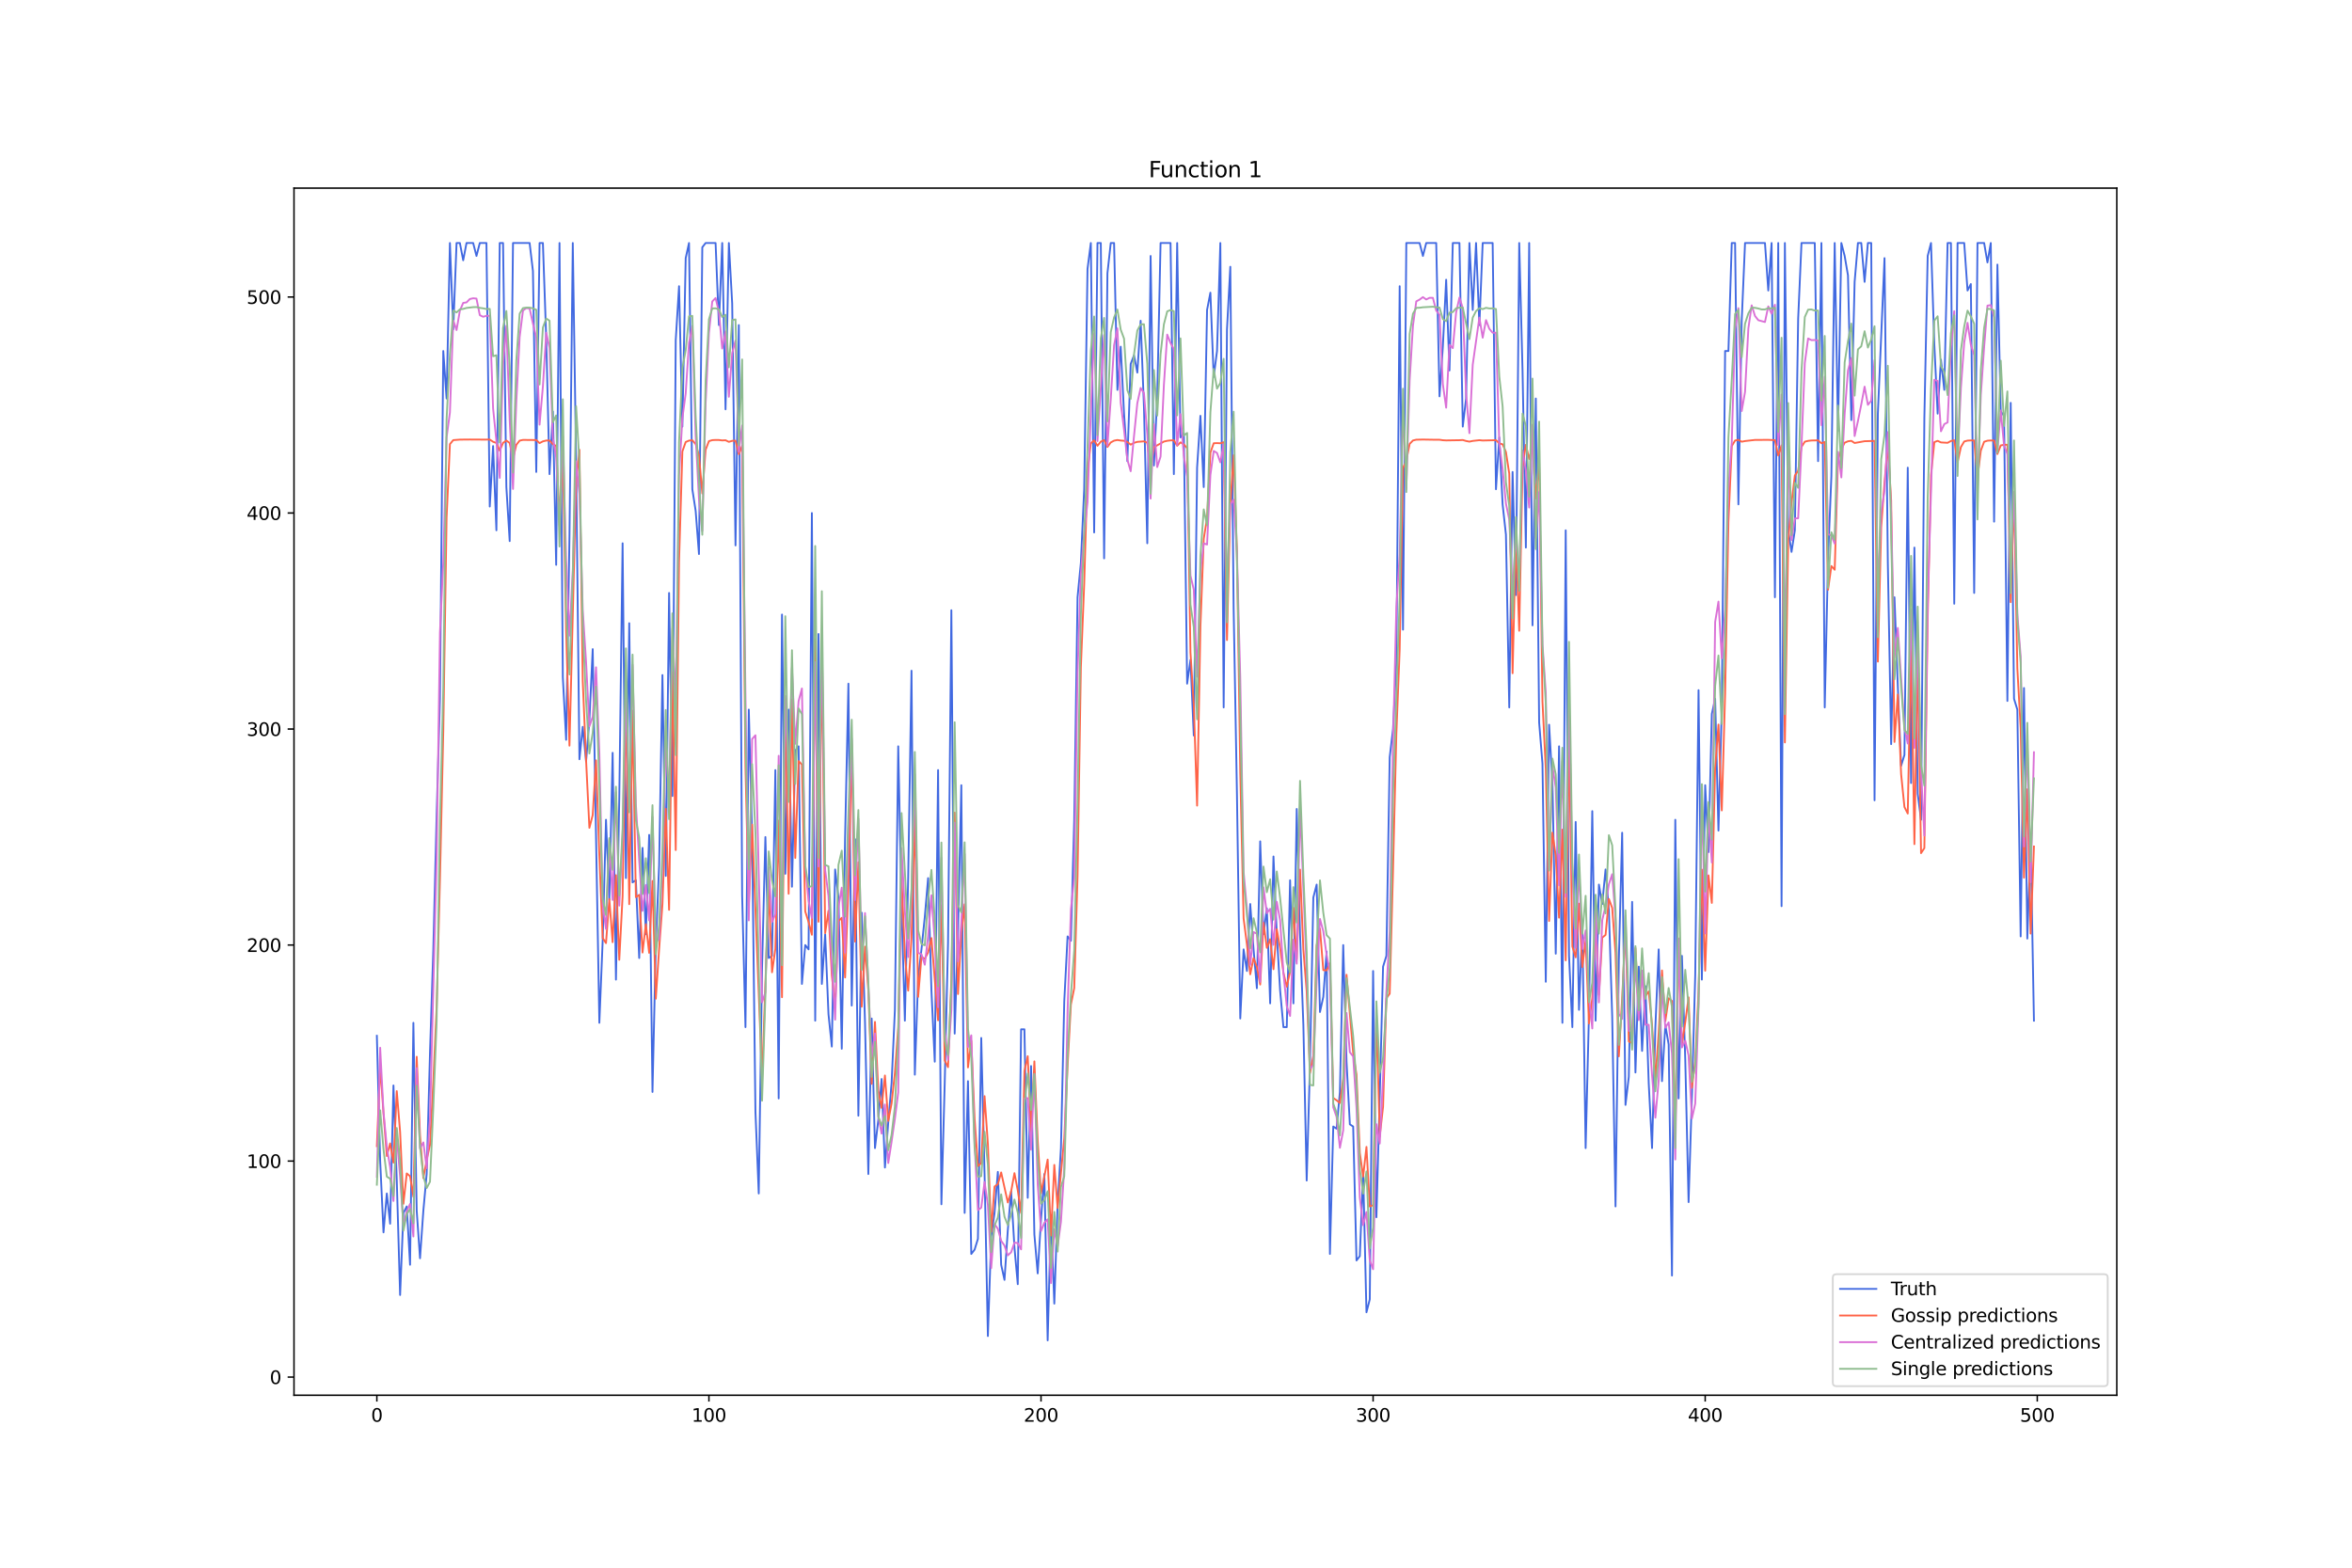 <?xml version="1.0" encoding="utf-8" standalone="no"?>
<!DOCTYPE svg PUBLIC "-//W3C//DTD SVG 1.1//EN"
  "http://www.w3.org/Graphics/SVG/1.1/DTD/svg11.dtd">
<svg xmlns:xlink="http://www.w3.org/1999/xlink" width="1296pt" height="864pt" viewBox="0 0 1296 864" xmlns="http://www.w3.org/2000/svg" version="1.1">
 <defs>
  <style type="text/css">*{stroke-linejoin: round; stroke-linecap: butt}</style>
 </defs>
 <g id="figure_1">
  <g id="patch_1">
   <path d="M 0 864 
L 1296 864 
L 1296 0 
L 0 0 
z
" style="fill: #ffffff"/>
  </g>
  <g id="axes_1">
   <g id="patch_2">
    <path d="M 162 768.96 
L 1166.4 768.96 
L 1166.4 103.68 
L 162 103.68 
z
" style="fill: #ffffff"/>
   </g>
   <g id="matplotlib.axis_1">
    <g id="xtick_1">
     <g id="line2d_1">
      <defs>
       <path id="m4c830f0443" d="M 0 0 
L 0 3.5 
" style="stroke: #000000; stroke-width: 0.8"/>
      </defs>
      <g>
       <use xlink:href="#m4c830f0443" x="207.655" y="768.96" style="stroke: #000000; stroke-width: 0.8"/>
      </g>
     </g>
     <g id="text_1">
      <!-- 0 -->
      <g transform="translate(204.473 783.558) scale(0.1 -0.1)">
       <defs>
        <path id="DejaVuSans-30" d="M 2034 4250 
Q 1547 4250 1301 3770 
Q 1056 3291 1056 2328 
Q 1056 1369 1301 889 
Q 1547 409 2034 409 
Q 2525 409 2770 889 
Q 3016 1369 3016 2328 
Q 3016 3291 2770 3770 
Q 2525 4250 2034 4250 
z
M 2034 4750 
Q 2819 4750 3233 4129 
Q 3647 3509 3647 2328 
Q 3647 1150 3233 529 
Q 2819 -91 2034 -91 
Q 1250 -91 836 529 
Q 422 1150 422 2328 
Q 422 3509 836 4129 
Q 1250 4750 2034 4750 
z
" transform="scale(0.016)"/>
       </defs>
       <use xlink:href="#DejaVuSans-30"/>
      </g>
     </g>
    </g>
    <g id="xtick_2">
     <g id="line2d_2">
      <g>
       <use xlink:href="#m4c830f0443" x="390.639" y="768.96" style="stroke: #000000; stroke-width: 0.8"/>
      </g>
     </g>
     <g id="text_2">
      <!-- 100 -->
      <g transform="translate(381.095 783.558) scale(0.1 -0.1)">
       <defs>
        <path id="DejaVuSans-31" d="M 794 531 
L 1825 531 
L 1825 4091 
L 703 3866 
L 703 4441 
L 1819 4666 
L 2450 4666 
L 2450 531 
L 3481 531 
L 3481 0 
L 794 0 
L 794 531 
z
" transform="scale(0.016)"/>
       </defs>
       <use xlink:href="#DejaVuSans-31"/>
       <use xlink:href="#DejaVuSans-30" x="63.623"/>
       <use xlink:href="#DejaVuSans-30" x="127.246"/>
      </g>
     </g>
    </g>
    <g id="xtick_3">
     <g id="line2d_3">
      <g>
       <use xlink:href="#m4c830f0443" x="573.623" y="768.96" style="stroke: #000000; stroke-width: 0.8"/>
      </g>
     </g>
     <g id="text_3">
      <!-- 200 -->
      <g transform="translate(564.079 783.558) scale(0.1 -0.1)">
       <defs>
        <path id="DejaVuSans-32" d="M 1228 531 
L 3431 531 
L 3431 0 
L 469 0 
L 469 531 
Q 828 903 1448 1529 
Q 2069 2156 2228 2338 
Q 2531 2678 2651 2914 
Q 2772 3150 2772 3378 
Q 2772 3750 2511 3984 
Q 2250 4219 1831 4219 
Q 1534 4219 1204 4116 
Q 875 4013 500 3803 
L 500 4441 
Q 881 4594 1212 4672 
Q 1544 4750 1819 4750 
Q 2544 4750 2975 4387 
Q 3406 4025 3406 3419 
Q 3406 3131 3298 2873 
Q 3191 2616 2906 2266 
Q 2828 2175 2409 1742 
Q 1991 1309 1228 531 
z
" transform="scale(0.016)"/>
       </defs>
       <use xlink:href="#DejaVuSans-32"/>
       <use xlink:href="#DejaVuSans-30" x="63.623"/>
       <use xlink:href="#DejaVuSans-30" x="127.246"/>
      </g>
     </g>
    </g>
    <g id="xtick_4">
     <g id="line2d_4">
      <g>
       <use xlink:href="#m4c830f0443" x="756.607" y="768.96" style="stroke: #000000; stroke-width: 0.8"/>
      </g>
     </g>
     <g id="text_4">
      <!-- 300 -->
      <g transform="translate(747.063 783.558) scale(0.1 -0.1)">
       <defs>
        <path id="DejaVuSans-33" d="M 2597 2516 
Q 3050 2419 3304 2112 
Q 3559 1806 3559 1356 
Q 3559 666 3084 287 
Q 2609 -91 1734 -91 
Q 1441 -91 1130 -33 
Q 819 25 488 141 
L 488 750 
Q 750 597 1062 519 
Q 1375 441 1716 441 
Q 2309 441 2620 675 
Q 2931 909 2931 1356 
Q 2931 1769 2642 2001 
Q 2353 2234 1838 2234 
L 1294 2234 
L 1294 2753 
L 1863 2753 
Q 2328 2753 2575 2939 
Q 2822 3125 2822 3475 
Q 2822 3834 2567 4026 
Q 2313 4219 1838 4219 
Q 1578 4219 1281 4162 
Q 984 4106 628 3988 
L 628 4550 
Q 988 4650 1302 4700 
Q 1616 4750 1894 4750 
Q 2613 4750 3031 4423 
Q 3450 4097 3450 3541 
Q 3450 3153 3228 2886 
Q 3006 2619 2597 2516 
z
" transform="scale(0.016)"/>
       </defs>
       <use xlink:href="#DejaVuSans-33"/>
       <use xlink:href="#DejaVuSans-30" x="63.623"/>
       <use xlink:href="#DejaVuSans-30" x="127.246"/>
      </g>
     </g>
    </g>
    <g id="xtick_5">
     <g id="line2d_5">
      <g>
       <use xlink:href="#m4c830f0443" x="939.591" y="768.96" style="stroke: #000000; stroke-width: 0.8"/>
      </g>
     </g>
     <g id="text_5">
      <!-- 400 -->
      <g transform="translate(930.047 783.558) scale(0.1 -0.1)">
       <defs>
        <path id="DejaVuSans-34" d="M 2419 4116 
L 825 1625 
L 2419 1625 
L 2419 4116 
z
M 2253 4666 
L 3047 4666 
L 3047 1625 
L 3713 1625 
L 3713 1100 
L 3047 1100 
L 3047 0 
L 2419 0 
L 2419 1100 
L 313 1100 
L 313 1709 
L 2253 4666 
z
" transform="scale(0.016)"/>
       </defs>
       <use xlink:href="#DejaVuSans-34"/>
       <use xlink:href="#DejaVuSans-30" x="63.623"/>
       <use xlink:href="#DejaVuSans-30" x="127.246"/>
      </g>
     </g>
    </g>
    <g id="xtick_6">
     <g id="line2d_6">
      <g>
       <use xlink:href="#m4c830f0443" x="1122.575" y="768.96" style="stroke: #000000; stroke-width: 0.8"/>
      </g>
     </g>
     <g id="text_6">
      <!-- 500 -->
      <g transform="translate(1113.032 783.558) scale(0.1 -0.1)">
       <defs>
        <path id="DejaVuSans-35" d="M 691 4666 
L 3169 4666 
L 3169 4134 
L 1269 4134 
L 1269 2991 
Q 1406 3038 1543 3061 
Q 1681 3084 1819 3084 
Q 2600 3084 3056 2656 
Q 3513 2228 3513 1497 
Q 3513 744 3044 326 
Q 2575 -91 1722 -91 
Q 1428 -91 1123 -41 
Q 819 9 494 109 
L 494 744 
Q 775 591 1075 516 
Q 1375 441 1709 441 
Q 2250 441 2565 725 
Q 2881 1009 2881 1497 
Q 2881 1984 2565 2268 
Q 2250 2553 1709 2553 
Q 1456 2553 1204 2497 
Q 953 2441 691 2322 
L 691 4666 
z
" transform="scale(0.016)"/>
       </defs>
       <use xlink:href="#DejaVuSans-35"/>
       <use xlink:href="#DejaVuSans-30" x="63.623"/>
       <use xlink:href="#DejaVuSans-30" x="127.246"/>
      </g>
     </g>
    </g>
   </g>
   <g id="matplotlib.axis_2">
    <g id="ytick_1">
     <g id="line2d_7">
      <defs>
       <path id="m064cb6502e" d="M 0 0 
L -3.5 0 
" style="stroke: #000000; stroke-width: 0.8"/>
      </defs>
      <g>
       <use xlink:href="#m064cb6502e" x="162" y="758.959" style="stroke: #000000; stroke-width: 0.8"/>
      </g>
     </g>
     <g id="text_7">
      <!-- 0 -->
      <g transform="translate(148.637 762.759) scale(0.1 -0.1)">
       <use xlink:href="#DejaVuSans-30"/>
      </g>
     </g>
    </g>
    <g id="ytick_2">
     <g id="line2d_8">
      <g>
       <use xlink:href="#m064cb6502e" x="162" y="639.904" style="stroke: #000000; stroke-width: 0.8"/>
      </g>
     </g>
     <g id="text_8">
      <!-- 100 -->
      <g transform="translate(135.912 643.703) scale(0.1 -0.1)">
       <use xlink:href="#DejaVuSans-31"/>
       <use xlink:href="#DejaVuSans-30" x="63.623"/>
       <use xlink:href="#DejaVuSans-30" x="127.246"/>
      </g>
     </g>
    </g>
    <g id="ytick_3">
     <g id="line2d_9">
      <g>
       <use xlink:href="#m064cb6502e" x="162" y="520.849" style="stroke: #000000; stroke-width: 0.8"/>
      </g>
     </g>
     <g id="text_9">
      <!-- 200 -->
      <g transform="translate(135.912 524.648) scale(0.1 -0.1)">
       <use xlink:href="#DejaVuSans-32"/>
       <use xlink:href="#DejaVuSans-30" x="63.623"/>
       <use xlink:href="#DejaVuSans-30" x="127.246"/>
      </g>
     </g>
    </g>
    <g id="ytick_4">
     <g id="line2d_10">
      <g>
       <use xlink:href="#m064cb6502e" x="162" y="401.794" style="stroke: #000000; stroke-width: 0.8"/>
      </g>
     </g>
     <g id="text_10">
      <!-- 300 -->
      <g transform="translate(135.912 405.593) scale(0.1 -0.1)">
       <use xlink:href="#DejaVuSans-33"/>
       <use xlink:href="#DejaVuSans-30" x="63.623"/>
       <use xlink:href="#DejaVuSans-30" x="127.246"/>
      </g>
     </g>
    </g>
    <g id="ytick_5">
     <g id="line2d_11">
      <g>
       <use xlink:href="#m064cb6502e" x="162" y="282.739" style="stroke: #000000; stroke-width: 0.8"/>
      </g>
     </g>
     <g id="text_11">
      <!-- 400 -->
      <g transform="translate(135.912 286.538) scale(0.1 -0.1)">
       <use xlink:href="#DejaVuSans-34"/>
       <use xlink:href="#DejaVuSans-30" x="63.623"/>
       <use xlink:href="#DejaVuSans-30" x="127.246"/>
      </g>
     </g>
    </g>
    <g id="ytick_6">
     <g id="line2d_12">
      <g>
       <use xlink:href="#m064cb6502e" x="162" y="163.684" style="stroke: #000000; stroke-width: 0.8"/>
      </g>
     </g>
     <g id="text_12">
      <!-- 500 -->
      <g transform="translate(135.912 167.483) scale(0.1 -0.1)">
       <use xlink:href="#DejaVuSans-35"/>
       <use xlink:href="#DejaVuSans-30" x="63.623"/>
       <use xlink:href="#DejaVuSans-30" x="127.246"/>
      </g>
     </g>
    </g>
   </g>
   <g id="line2d_13">
    <path d="M 207.655 570.852 
L 209.484 639.904 
L 211.314 679.192 
L 213.144 657.763 
L 214.974 674.43 
L 216.804 598.235 
L 218.634 650.619 
L 220.463 713.718 
L 222.293 668.477 
L 224.123 664.906 
L 225.953 697.051 
L 227.783 563.709 
L 229.613 667.287 
L 231.442 693.479 
L 233.272 667.287 
L 235.102 647.048 
L 236.932 580.377 
L 238.762 523.23 
L 240.592 449.416 
L 242.422 385.126 
L 244.251 193.448 
L 246.081 219.64 
L 247.911 133.92 
L 249.741 181.542 
L 251.571 133.92 
L 253.401 133.92 
L 255.23 143.444 
L 257.06 133.92 
L 260.72 133.92 
L 262.55 141.063 
L 264.38 133.92 
L 268.039 133.92 
L 269.869 279.167 
L 271.699 245.832 
L 273.529 292.263 
L 275.359 133.92 
L 277.189 133.92 
L 279.018 268.452 
L 280.848 298.216 
L 282.678 133.92 
L 291.827 133.92 
L 293.657 149.397 
L 295.487 260.118 
L 297.317 133.92 
L 299.147 133.92 
L 300.976 186.304 
L 302.806 261.309 
L 304.636 226.783 
L 306.466 311.312 
L 308.296 133.92 
L 310.126 373.221 
L 311.956 407.747 
L 313.785 295.835 
L 315.615 133.92 
L 317.445 254.166 
L 319.275 418.462 
L 321.105 400.603 
L 322.935 419.652 
L 324.764 397.032 
L 326.594 357.744 
L 330.254 563.709 
L 332.084 518.468 
L 333.914 451.797 
L 335.743 495.848 
L 337.573 414.89 
L 339.403 539.898 
L 341.233 439.892 
L 343.063 299.407 
L 344.893 483.942 
L 346.723 343.457 
L 348.552 486.323 
L 350.382 485.133 
L 352.212 527.992 
L 354.042 467.274 
L 355.872 514.896 
L 357.702 460.131 
L 359.531 601.807 
L 361.361 520.849 
L 363.191 476.799 
L 365.021 372.03 
L 366.851 482.751 
L 368.681 326.789 
L 370.51 438.701 
L 372.34 187.495 
L 374.17 157.731 
L 376 235.117 
L 377.83 142.254 
L 379.66 133.92 
L 381.489 269.643 
L 383.319 281.548 
L 385.149 305.359 
L 386.979 136.301 
L 388.809 133.92 
L 394.298 133.92 
L 396.128 179.161 
L 397.958 133.92 
L 399.788 225.592 
L 401.618 133.92 
L 403.448 167.255 
L 405.277 300.597 
L 407.107 179.161 
L 408.937 493.466 
L 410.767 566.09 
L 412.597 391.079 
L 414.427 460.131 
L 416.256 612.522 
L 418.086 657.763 
L 419.916 532.755 
L 421.746 461.322 
L 423.576 527.992 
L 425.406 526.802 
L 427.236 424.414 
L 429.065 605.378 
L 430.895 338.695 
L 432.725 481.561 
L 434.555 391.079 
L 436.385 488.704 
L 438.215 413.7 
L 440.044 411.318 
L 441.874 542.279 
L 443.704 520.849 
L 445.534 523.23 
L 447.364 282.739 
L 449.194 562.518 
L 451.023 349.41 
L 452.853 542.279 
L 454.683 514.896 
L 456.513 558.947 
L 458.343 576.805 
L 460.173 479.18 
L 462.003 494.657 
L 463.832 577.996 
L 465.662 461.322 
L 467.492 376.792 
L 469.322 554.185 
L 471.152 462.512 
L 472.982 614.903 
L 474.811 502.991 
L 476.641 563.709 
L 478.471 647.048 
L 480.301 561.328 
L 482.131 632.761 
L 483.961 617.284 
L 485.79 594.663 
L 487.62 643.476 
L 489.45 618.474 
L 491.28 597.044 
L 493.11 556.566 
L 494.94 411.318 
L 496.77 499.419 
L 498.599 562.518 
L 500.429 483.942 
L 502.259 369.649 
L 504.089 592.282 
L 505.919 538.707 
L 507.749 523.23 
L 509.578 505.372 
L 511.408 483.942 
L 513.238 545.851 
L 515.068 585.139 
L 516.898 424.414 
L 518.728 663.715 
L 520.557 597.044 
L 522.387 519.659 
L 524.217 336.314 
L 526.047 569.662 
L 527.877 513.706 
L 529.707 432.748 
L 531.536 668.477 
L 533.366 595.854 
L 535.196 691.098 
L 537.026 688.717 
L 538.856 682.764 
L 540.686 572.043 
L 542.516 647.048 
L 544.345 736.339 
L 546.175 681.574 
L 548.005 668.477 
L 549.835 645.857 
L 551.665 697.051 
L 553.495 705.385 
L 555.324 678.002 
L 557.154 656.572 
L 558.984 687.526 
L 560.814 707.766 
L 562.644 567.281 
L 564.474 567.281 
L 566.303 660.144 
L 568.133 587.52 
L 569.963 680.383 
L 571.793 701.813 
L 573.623 672.049 
L 575.453 647.048 
L 577.283 738.72 
L 579.112 669.668 
L 580.942 718.481 
L 582.772 663.715 
L 584.602 632.761 
L 586.432 551.803 
L 588.262 516.087 
L 590.091 518.468 
L 591.921 451.797 
L 593.751 329.17 
L 595.581 310.122 
L 597.411 269.643 
L 599.241 148.207 
L 601.07 133.92 
L 602.9 293.454 
L 604.73 133.92 
L 606.56 133.92 
L 608.39 307.74 
L 610.22 150.588 
L 612.05 133.92 
L 613.879 133.92 
L 615.709 214.877 
L 617.539 191.066 
L 619.369 227.974 
L 621.199 254.166 
L 623.029 200.591 
L 624.858 195.829 
L 626.688 205.353 
L 628.518 176.78 
L 630.348 224.402 
L 632.178 299.407 
L 634.008 141.063 
L 635.837 256.547 
L 637.667 218.449 
L 639.497 133.92 
L 644.987 133.92 
L 646.817 261.309 
L 648.646 133.92 
L 650.476 241.07 
L 652.306 238.689 
L 654.136 376.792 
L 655.966 363.696 
L 657.796 405.366 
L 659.625 257.737 
L 661.455 229.164 
L 663.285 268.452 
L 665.115 170.827 
L 666.945 161.303 
L 668.775 207.734 
L 670.604 193.448 
L 672.434 133.92 
L 674.264 389.889 
L 676.094 181.542 
L 677.924 147.016 
L 679.754 335.123 
L 681.583 437.511 
L 683.413 561.328 
L 685.243 523.23 
L 687.073 535.136 
L 688.903 498.229 
L 690.733 523.23 
L 692.563 544.66 
L 694.392 463.703 
L 696.222 514.896 
L 698.052 500.61 
L 699.882 552.994 
L 701.712 472.037 
L 703.542 514.896 
L 705.371 545.851 
L 707.201 566.09 
L 709.031 566.09 
L 710.861 485.133 
L 712.691 552.994 
L 714.521 445.844 
L 716.35 514.896 
L 718.18 564.9 
L 720.01 650.619 
L 721.84 586.329 
L 723.67 494.657 
L 725.5 487.514 
L 727.33 557.756 
L 729.159 549.422 
L 730.989 524.421 
L 732.819 691.098 
L 734.649 620.855 
L 736.479 622.046 
L 738.309 601.807 
L 740.138 520.849 
L 741.968 585.139 
L 743.798 619.665 
L 745.628 620.855 
L 747.458 694.67 
L 749.288 692.289 
L 751.117 645.857 
L 752.947 723.243 
L 754.777 716.1 
L 756.607 535.136 
L 758.437 670.859 
L 760.267 604.188 
L 762.097 532.755 
L 763.926 526.802 
L 765.756 417.271 
L 767.586 401.794 
L 769.416 364.887 
L 771.246 157.731 
L 773.076 347.029 
L 774.905 133.92 
L 782.225 133.92 
L 784.055 141.063 
L 785.884 133.92 
L 791.374 133.92 
L 793.204 218.449 
L 795.034 191.066 
L 796.864 154.159 
L 798.693 204.163 
L 800.523 133.92 
L 804.183 133.92 
L 806.013 235.117 
L 807.843 219.64 
L 809.672 133.92 
L 811.502 170.827 
L 813.332 133.92 
L 815.162 179.161 
L 816.992 133.92 
L 822.481 133.92 
L 824.311 269.643 
L 826.141 241.07 
L 827.971 277.977 
L 829.801 294.644 
L 831.63 389.889 
L 833.46 260.118 
L 835.29 327.98 
L 837.12 133.92 
L 838.95 204.163 
L 840.78 301.788 
L 842.61 133.92 
L 844.439 344.648 
L 846.269 219.64 
L 848.099 398.222 
L 849.929 420.843 
L 851.759 541.089 
L 853.589 399.413 
L 855.418 431.558 
L 857.248 525.611 
L 859.078 411.318 
L 860.908 563.709 
L 862.738 292.263 
L 864.568 526.802 
L 866.397 566.09 
L 868.227 452.988 
L 870.057 556.566 
L 871.887 510.134 
L 873.717 632.761 
L 875.547 558.947 
L 877.377 447.035 
L 879.206 562.518 
L 881.036 487.514 
L 882.866 498.229 
L 884.696 479.18 
L 886.526 501.8 
L 888.356 560.137 
L 890.185 664.906 
L 892.015 529.183 
L 893.845 458.94 
L 895.675 608.95 
L 897.505 593.473 
L 899.335 497.038 
L 901.164 591.092 
L 902.994 532.755 
L 904.824 579.186 
L 906.654 543.47 
L 908.484 597.044 
L 910.314 632.761 
L 912.144 566.09 
L 913.973 523.23 
L 915.803 595.854 
L 917.633 564.9 
L 919.463 575.614 
L 921.293 703.003 
L 923.123 451.797 
L 924.952 605.378 
L 926.782 526.802 
L 928.612 583.948 
L 930.442 662.525 
L 932.272 604.188 
L 934.102 537.517 
L 935.931 380.364 
L 937.761 539.898 
L 939.591 432.748 
L 941.421 469.655 
L 943.251 393.46 
L 945.081 385.126 
L 946.911 457.75 
L 948.74 389.889 
L 950.57 193.448 
L 952.4 193.448 
L 954.23 133.92 
L 956.06 133.92 
L 957.89 277.977 
L 959.719 176.78 
L 961.549 133.92 
L 972.528 133.92 
L 974.358 160.112 
L 976.188 133.92 
L 978.018 329.17 
L 979.848 133.92 
L 981.678 499.419 
L 983.507 133.92 
L 985.337 292.263 
L 987.167 304.169 
L 988.997 292.263 
L 990.827 175.589 
L 992.657 133.92 
L 999.976 133.92 
L 1001.806 254.166 
L 1003.636 133.92 
L 1005.465 389.889 
L 1007.295 307.74 
L 1009.125 262.5 
L 1010.955 133.92 
L 1012.785 237.498 
L 1014.615 133.92 
L 1016.444 141.063 
L 1018.274 151.778 
L 1020.104 231.545 
L 1021.934 155.35 
L 1023.764 133.92 
L 1025.594 133.92 
L 1027.424 155.35 
L 1029.253 133.92 
L 1031.083 133.92 
L 1032.913 441.082 
L 1034.743 227.974 
L 1038.403 142.254 
L 1040.232 310.122 
L 1042.062 410.128 
L 1043.892 329.17 
L 1045.722 377.983 
L 1047.552 422.033 
L 1049.382 416.081 
L 1051.211 257.737 
L 1053.041 431.558 
L 1054.871 301.788 
L 1056.701 437.511 
L 1058.531 451.797 
L 1060.361 230.355 
L 1062.191 141.063 
L 1064.02 133.92 
L 1065.85 189.876 
L 1067.68 227.974 
L 1069.51 198.21 
L 1071.34 214.877 
L 1073.17 133.92 
L 1074.999 133.92 
L 1076.829 332.742 
L 1078.659 133.92 
L 1082.319 133.92 
L 1084.149 160.112 
L 1085.978 156.54 
L 1087.808 326.789 
L 1089.638 133.92 
L 1093.298 133.92 
L 1095.128 144.635 
L 1096.958 133.92 
L 1098.787 287.501 
L 1100.617 145.826 
L 1102.447 226.783 
L 1104.277 229.164 
L 1106.107 386.317 
L 1107.937 222.021 
L 1109.766 385.126 
L 1111.596 391.079 
L 1113.426 516.087 
L 1115.256 379.174 
L 1117.086 517.277 
L 1118.916 463.703 
L 1120.745 562.518 
L 1120.745 562.518 
" clip-path="url(#p93bbcd89c7)" style="fill: none; stroke: #4169e1; stroke-linecap: square"/>
   </g>
   <g id="line2d_14">
    <path d="M 207.655 631.701 
L 209.484 587.555 
L 211.314 613.589 
L 213.144 637.115 
L 214.974 630.17 
L 216.804 640.743 
L 218.634 601.341 
L 220.463 623.853 
L 222.293 663.448 
L 224.123 646.713 
L 225.953 648.239 
L 227.783 659.555 
L 229.613 582.409 
L 231.442 625.56 
L 233.272 649.314 
L 235.102 639.176 
L 236.932 630.94 
L 238.762 596.077 
L 240.592 555.212 
L 242.422 484.729 
L 244.251 403.164 
L 246.081 285.324 
L 247.911 244.779 
L 249.741 242.561 
L 253.401 242.284 
L 258.89 242.229 
L 266.209 242.275 
L 269.869 242.256 
L 271.699 243.475 
L 273.529 244.121 
L 275.359 248.356 
L 277.189 244.099 
L 279.018 242.8 
L 280.848 244.151 
L 282.678 252.847 
L 284.508 245.151 
L 286.338 242.845 
L 288.168 242.454 
L 295.487 242.527 
L 297.317 244.214 
L 299.147 243.247 
L 300.976 242.792 
L 302.806 242.746 
L 304.636 244.8 
L 306.466 245.747 
L 308.296 286.003 
L 310.126 250.598 
L 311.956 347.373 
L 313.785 410.956 
L 317.445 266.355 
L 319.275 247.868 
L 321.105 375.158 
L 322.935 418.804 
L 324.764 456.235 
L 326.594 449.207 
L 328.424 419.053 
L 330.254 471.269 
L 332.084 516.954 
L 333.914 519.792 
L 335.743 495.532 
L 337.573 519.274 
L 339.403 482.334 
L 341.233 528.987 
L 343.063 493.869 
L 344.893 385.224 
L 346.723 498.326 
L 348.552 391.627 
L 350.382 494.455 
L 352.212 493.186 
L 354.042 524.976 
L 355.872 509.383 
L 357.702 525.153 
L 359.531 485.525 
L 361.361 550.431 
L 363.191 522.976 
L 365.021 498.269 
L 366.851 445.743 
L 368.681 501.439 
L 370.51 370.517 
L 372.34 468.484 
L 374.17 309.3 
L 376 248.8 
L 377.83 243.607 
L 379.66 242.828 
L 381.489 242.656 
L 383.319 244.738 
L 385.149 250.92 
L 386.979 271.978 
L 388.809 247.878 
L 390.639 243.119 
L 392.469 242.579 
L 394.298 242.476 
L 396.128 242.5 
L 397.958 242.724 
L 399.788 242.636 
L 401.618 243.521 
L 403.448 242.953 
L 405.277 242.891 
L 407.107 250.36 
L 408.937 245.694 
L 410.767 422.998 
L 412.597 499.263 
L 414.427 454.485 
L 419.916 594.34 
L 423.576 490.094 
L 425.406 535.866 
L 427.236 523.008 
L 429.065 452.211 
L 430.895 549.608 
L 432.725 385.19 
L 434.555 492.572 
L 436.385 385.562 
L 438.215 472.839 
L 440.044 419.467 
L 441.874 421.357 
L 443.704 502.317 
L 445.534 508.122 
L 447.364 515.183 
L 449.194 352.158 
L 451.023 508.009 
L 452.853 357.581 
L 454.683 514.243 
L 456.513 501.941 
L 458.343 537.374 
L 460.173 555.008 
L 462.003 507.675 
L 463.832 505.839 
L 465.662 538.73 
L 467.492 488.61 
L 469.322 410.463 
L 471.152 518.949 
L 472.982 475.176 
L 474.811 554.831 
L 476.641 521.724 
L 478.471 545.869 
L 480.301 597.32 
L 482.131 563.195 
L 483.961 600.894 
L 485.79 610.596 
L 487.62 592.729 
L 489.45 617.78 
L 491.28 608.159 
L 493.11 591.363 
L 494.94 566.167 
L 496.77 483.271 
L 498.599 526.448 
L 500.429 545.961 
L 502.259 516.968 
L 504.089 449.179 
L 505.919 549.385 
L 507.749 527.32 
L 509.578 528.452 
L 511.408 524.867 
L 513.238 516.994 
L 516.898 562.338 
L 518.728 498.891 
L 520.557 584.447 
L 522.387 588.141 
L 524.217 539.749 
L 526.047 447.826 
L 527.877 547.827 
L 529.707 513.971 
L 531.536 498.35 
L 533.366 588.287 
L 535.196 573.603 
L 537.026 616.616 
L 538.856 642.692 
L 540.686 641.002 
L 542.516 604.115 
L 544.345 630.528 
L 546.175 678.856 
L 548.005 653.93 
L 549.835 652.625 
L 551.665 646.155 
L 555.324 662.717 
L 557.154 656.608 
L 558.984 646.558 
L 560.814 656.079 
L 562.644 668.541 
L 564.474 590.201 
L 566.303 582.098 
L 568.133 624.657 
L 569.963 584.949 
L 571.793 628.451 
L 573.623 657.713 
L 577.283 639.072 
L 579.112 680.973 
L 580.942 642.019 
L 582.772 665.786 
L 586.432 627.31 
L 588.262 587.544 
L 590.091 553.641 
L 591.921 544.535 
L 593.751 482.718 
L 595.581 367.828 
L 597.411 321.928 
L 599.241 259.72 
L 601.07 244.372 
L 602.9 242.646 
L 604.73 245.694 
L 606.56 243.401 
L 608.39 242.563 
L 610.22 246.349 
L 612.05 243.832 
L 613.879 242.862 
L 615.709 242.497 
L 617.539 242.794 
L 619.369 242.921 
L 621.199 243.602 
L 623.029 245.06 
L 624.858 244.055 
L 626.688 243.519 
L 630.348 243.229 
L 632.178 243.996 
L 634.008 258.449 
L 635.837 246.434 
L 641.327 243.367 
L 643.157 242.934 
L 644.987 242.708 
L 646.817 242.649 
L 648.646 245.667 
L 650.476 243.794 
L 652.306 244.898 
L 654.136 247.011 
L 655.966 359.615 
L 657.796 388.351 
L 659.625 444.003 
L 661.455 345.178 
L 663.285 296.915 
L 665.115 285.562 
L 666.945 249.466 
L 668.775 244.283 
L 670.604 244.208 
L 672.434 244.299 
L 674.264 243.701 
L 676.094 352.754 
L 677.924 277.54 
L 679.754 250.9 
L 681.583 304.503 
L 683.413 426.04 
L 685.243 506.151 
L 687.073 520.407 
L 688.903 536.977 
L 690.733 528.052 
L 692.563 532.882 
L 694.392 542.62 
L 696.222 508.558 
L 698.052 522.369 
L 699.882 517.611 
L 701.712 534.172 
L 703.542 512.114 
L 705.371 522.513 
L 707.201 536.164 
L 709.031 543.796 
L 710.861 535.402 
L 712.691 500.301 
L 714.521 528.729 
L 716.35 479.235 
L 718.18 523.299 
L 720.01 546.362 
L 721.84 591.412 
L 723.67 581.856 
L 725.5 520.998 
L 727.33 511.838 
L 729.159 534.646 
L 730.989 534.831 
L 732.819 530.867 
L 734.649 605.091 
L 736.479 606.417 
L 738.309 607.885 
L 740.138 594.511 
L 741.968 537.216 
L 745.628 580.342 
L 747.458 592.181 
L 749.288 635.389 
L 751.117 648.447 
L 752.947 632.08 
L 754.777 664.974 
L 756.607 664.236 
L 758.437 559.015 
L 760.267 626.305 
L 762.097 610.023 
L 763.926 550.176 
L 765.756 547.623 
L 767.586 479.42 
L 769.416 404.443 
L 771.246 357.89 
L 773.076 257.882 
L 774.905 254.013 
L 776.735 244.664 
L 778.565 242.768 
L 780.395 242.325 
L 784.055 242.244 
L 791.374 242.369 
L 793.204 242.359 
L 795.034 242.623 
L 796.864 242.727 
L 804.183 242.608 
L 806.013 242.498 
L 807.843 243.04 
L 809.672 243.391 
L 811.502 243.002 
L 815.162 242.599 
L 816.992 242.78 
L 824.311 242.6 
L 826.141 244.341 
L 827.971 244.871 
L 829.801 249.117 
L 831.63 261.038 
L 833.46 371.037 
L 835.29 295.805 
L 837.12 347.64 
L 838.95 257.318 
L 840.78 245.167 
L 842.61 252.955 
L 844.439 245.577 
L 846.269 274.762 
L 848.099 254.058 
L 849.929 386.481 
L 851.759 423.73 
L 853.589 507.575 
L 855.418 458.886 
L 857.248 471.588 
L 859.078 505.761 
L 860.908 457.225 
L 862.738 529.28 
L 864.568 404.917 
L 866.397 521.597 
L 868.227 527.629 
L 870.057 498.004 
L 871.887 533.001 
L 873.717 518.31 
L 875.547 564.106 
L 877.377 550.185 
L 879.206 507.328 
L 881.036 548.324 
L 882.866 516.737 
L 884.696 515.277 
L 886.526 495.445 
L 888.356 500.405 
L 890.185 525.209 
L 892.015 582.186 
L 893.845 550.193 
L 895.675 510.99 
L 897.505 573.977 
L 899.335 574.835 
L 901.164 522.519 
L 902.994 559.099 
L 904.824 536.608 
L 906.654 548.92 
L 908.484 546.41 
L 910.314 565.072 
L 912.144 595.191 
L 913.973 569.114 
L 915.803 534.849 
L 917.633 562.761 
L 919.463 550.163 
L 921.293 551.671 
L 923.123 623.268 
L 924.952 521.154 
L 926.782 575.812 
L 928.612 563.451 
L 930.442 549.666 
L 932.272 599.509 
L 934.102 584.922 
L 935.931 546.325 
L 937.761 479.243 
L 939.591 534.985 
L 941.421 482.428 
L 943.251 497.636 
L 945.081 423.234 
L 946.911 399.325 
L 948.74 446.656 
L 950.57 382.292 
L 952.4 287.584 
L 954.23 245.845 
L 956.06 242.785 
L 957.89 242.386 
L 959.719 243.44 
L 961.549 243.073 
L 967.039 242.46 
L 974.358 242.423 
L 978.018 242.571 
L 979.848 251.047 
L 981.678 245.45 
L 983.507 409.189 
L 985.337 297.915 
L 987.167 277.161 
L 988.997 262.096 
L 990.827 259.402 
L 992.657 246.327 
L 994.486 243.426 
L 996.316 242.971 
L 998.146 242.76 
L 1001.806 242.69 
L 1003.636 244.296 
L 1005.465 243.604 
L 1007.295 324.985 
L 1009.125 311.959 
L 1010.955 314.015 
L 1012.785 253.237 
L 1014.615 247.645 
L 1016.444 243.99 
L 1018.274 243.216 
L 1020.104 242.951 
L 1021.934 244.154 
L 1027.424 243.159 
L 1032.913 243.007 
L 1034.743 364.653 
L 1036.573 290.636 
L 1038.403 265.828 
L 1040.232 245.35 
L 1042.062 275.803 
L 1043.892 408.922 
L 1045.722 382.753 
L 1047.552 426.662 
L 1049.382 444.751 
L 1051.211 448.369 
L 1053.041 353.631 
L 1054.871 465.24 
L 1056.701 361.687 
L 1058.531 470.201 
L 1060.361 467.419 
L 1062.191 340.798 
L 1064.02 261.941 
L 1065.85 243.678 
L 1067.68 242.956 
L 1069.51 243.829 
L 1073.17 244.047 
L 1074.999 243.046 
L 1076.829 242.661 
L 1078.659 254.895 
L 1080.489 246.423 
L 1082.319 243.317 
L 1084.149 242.827 
L 1085.978 242.728 
L 1087.808 242.769 
L 1089.638 263.238 
L 1091.468 248.338 
L 1093.298 243.457 
L 1095.128 242.881 
L 1096.958 242.751 
L 1098.787 242.789 
L 1100.617 250.233 
L 1102.447 245.479 
L 1104.277 245.13 
L 1106.107 245.129 
L 1107.937 331.871 
L 1109.766 271.418 
L 1111.596 368.397 
L 1113.426 401.265 
L 1115.256 483.723 
L 1117.086 434.992 
L 1118.916 514.531 
L 1120.745 466.522 
L 1120.745 466.522 
" clip-path="url(#p93bbcd89c7)" style="fill: none; stroke: #ff6347; stroke-linecap: square"/>
   </g>
   <g id="line2d_15">
    <path d="M 207.655 648.553 
L 209.484 577.445 
L 211.314 612.886 
L 213.144 632.172 
L 214.974 643.196 
L 216.804 661.897 
L 218.634 626.363 
L 220.463 648.554 
L 222.293 675.104 
L 224.123 667.472 
L 225.953 663.544 
L 227.783 681.469 
L 229.613 588.628 
L 231.442 632.894 
L 233.272 629.614 
L 235.102 643.834 
L 236.932 615.919 
L 240.592 474.18 
L 242.422 348.632 
L 244.251 310.066 
L 246.081 241.103 
L 247.911 227.324 
L 249.741 176.545 
L 251.571 181.916 
L 253.401 171.181 
L 255.23 166.946 
L 257.06 166.657 
L 258.89 164.804 
L 260.72 164.385 
L 262.55 164.559 
L 264.38 173.695 
L 266.209 174.59 
L 268.039 174.044 
L 269.869 174.063 
L 271.699 225.043 
L 273.529 242.947 
L 275.359 263.381 
L 277.189 201.167 
L 279.018 179.579 
L 280.848 231.511 
L 282.678 269.484 
L 284.508 221.024 
L 286.338 185.668 
L 288.168 171.152 
L 289.997 169.821 
L 291.827 170.037 
L 293.657 178.287 
L 295.487 185.896 
L 297.317 234.044 
L 299.147 213.011 
L 300.976 183.347 
L 302.806 191.613 
L 304.636 241.365 
L 306.466 252.041 
L 308.296 289.777 
L 310.126 240.216 
L 311.956 308.356 
L 313.785 350.312 
L 315.615 314.29 
L 317.445 254.244 
L 319.275 272.346 
L 321.105 336.282 
L 322.935 364.807 
L 324.764 400.315 
L 326.594 395.071 
L 328.424 367.766 
L 330.254 414.997 
L 332.084 498.436 
L 333.914 511.971 
L 335.743 462.903 
L 337.573 495.996 
L 339.403 436.585 
L 341.233 499.124 
L 343.063 460.85 
L 344.893 381.698 
L 346.723 445.767 
L 348.552 366.404 
L 350.382 443.223 
L 352.212 474.133 
L 354.042 502.008 
L 355.872 487.813 
L 357.702 507.251 
L 359.531 450.19 
L 361.361 519.077 
L 363.191 517.606 
L 365.021 475.767 
L 366.851 410.292 
L 368.681 439.315 
L 370.51 346.37 
L 372.34 387.453 
L 374.17 262.365 
L 376 230.507 
L 377.83 216.785 
L 379.66 188.956 
L 381.489 179.636 
L 383.319 240.035 
L 385.149 275.008 
L 386.979 292.622 
L 388.809 222.268 
L 390.639 183.521 
L 392.469 166.155 
L 394.298 164.242 
L 396.128 171.948 
L 397.958 192.077 
L 399.788 182.621 
L 401.618 218.68 
L 403.448 194.587 
L 405.277 187.721 
L 407.107 249.048 
L 408.937 234.497 
L 410.767 383.677 
L 412.597 507.265 
L 414.427 407.319 
L 416.256 405.232 
L 418.086 481.515 
L 419.916 552.415 
L 421.746 546.837 
L 423.576 478.031 
L 425.406 508.139 
L 427.236 503.82 
L 429.065 416.53 
L 430.895 521.326 
L 432.725 383.499 
L 434.555 432.994 
L 436.385 367.981 
L 438.215 409.935 
L 440.044 386.37 
L 441.874 379.434 
L 443.704 477.416 
L 445.534 496.399 
L 447.364 505.908 
L 449.194 364.953 
L 451.023 477.591 
L 452.853 351.074 
L 454.683 479.525 
L 456.513 493.777 
L 458.343 531.235 
L 460.173 561.975 
L 462.003 499.941 
L 463.832 489.207 
L 465.662 524.998 
L 467.492 456.276 
L 469.322 407.104 
L 471.152 496.058 
L 472.982 451.214 
L 474.811 531.378 
L 476.641 503.215 
L 480.301 582.476 
L 482.131 569.588 
L 483.961 615.241 
L 485.79 624.764 
L 487.62 608.721 
L 489.45 640.967 
L 491.28 629.264 
L 493.11 616.58 
L 494.94 602.018 
L 496.77 467.396 
L 498.599 501.959 
L 500.429 527.473 
L 502.259 491.745 
L 504.089 426.703 
L 505.919 525.192 
L 507.749 525.89 
L 509.578 531.688 
L 511.408 516.03 
L 513.238 493.366 
L 515.068 518.314 
L 516.898 555.131 
L 518.728 472.727 
L 520.557 567.278 
L 522.387 584.083 
L 524.217 556.568 
L 526.047 453.38 
L 527.877 529.885 
L 529.707 508.507 
L 531.536 470.649 
L 533.366 577.059 
L 535.196 570.599 
L 537.026 630.548 
L 538.856 666.933 
L 540.686 665.574 
L 542.516 651.369 
L 544.345 664.054 
L 546.175 698.887 
L 548.005 674.626 
L 549.835 677.236 
L 551.665 683.826 
L 553.495 686.48 
L 555.324 691.88 
L 557.154 690.178 
L 558.984 684.825 
L 560.814 685.117 
L 562.644 688.567 
L 564.474 605.371 
L 566.303 605.209 
L 568.133 633.622 
L 569.963 591.94 
L 571.793 652.557 
L 573.623 678.498 
L 575.453 673.947 
L 577.283 672.018 
L 579.112 707.166 
L 580.942 677.469 
L 582.772 687.052 
L 584.602 673.307 
L 586.432 643.946 
L 588.262 556.832 
L 590.091 501.206 
L 591.921 483.82 
L 593.751 370.689 
L 595.581 316.264 
L 597.411 293.782 
L 599.241 276.837 
L 601.07 226.982 
L 602.9 183.58 
L 604.73 243.108 
L 608.39 184.667 
L 610.22 245.617 
L 612.05 219.985 
L 613.879 190.318 
L 615.709 180.97 
L 617.539 222.011 
L 619.369 236.85 
L 621.199 253.333 
L 623.029 259.709 
L 624.858 240.346 
L 626.688 222.196 
L 628.518 213.82 
L 630.348 216.57 
L 632.178 239.435 
L 634.008 274.788 
L 635.837 233.76 
L 637.667 257.415 
L 639.497 251.64 
L 641.327 212.21 
L 643.157 184.413 
L 644.987 189.023 
L 646.817 192.311 
L 648.646 245.357 
L 650.476 228.251 
L 652.306 251.017 
L 654.136 262.727 
L 655.966 317.216 
L 657.796 324.927 
L 659.625 372.943 
L 661.455 315.023 
L 663.285 299.448 
L 665.115 300.109 
L 666.945 261.759 
L 668.775 248.536 
L 670.604 249.639 
L 672.434 254.798 
L 674.264 244.842 
L 676.094 323.794 
L 677.924 278.084 
L 679.754 275.453 
L 681.583 304.91 
L 683.413 373.53 
L 685.243 480.396 
L 687.073 500.761 
L 688.903 531.801 
L 690.733 513.697 
L 692.563 514.586 
L 694.392 541.088 
L 696.222 489.043 
L 698.052 503.303 
L 699.882 500.845 
L 701.712 520.742 
L 703.542 497.026 
L 705.371 507.228 
L 707.201 536.308 
L 709.031 554.509 
L 710.861 559.919 
L 712.691 517.874 
L 714.521 531.108 
L 716.35 444.663 
L 720.01 534.806 
L 721.84 589.122 
L 723.67 586.856 
L 725.5 540.946 
L 727.33 506.44 
L 729.159 513.22 
L 730.989 526.348 
L 732.819 535.521 
L 734.649 610.225 
L 736.479 615.522 
L 738.309 632.595 
L 740.138 622.97 
L 741.968 558.272 
L 743.798 579.925 
L 745.628 582.215 
L 747.458 610.527 
L 749.288 660.046 
L 751.117 675.243 
L 752.947 667.964 
L 754.777 694.685 
L 756.607 699.52 
L 758.437 619.556 
L 760.267 630.257 
L 762.097 593.774 
L 763.926 546.651 
L 765.756 513.166 
L 767.586 409.546 
L 769.416 334.724 
L 771.246 305.416 
L 773.076 224.782 
L 774.905 269.659 
L 776.735 209.738 
L 778.565 179.478 
L 780.395 166.089 
L 782.225 165.113 
L 784.055 163.743 
L 785.884 165.061 
L 787.714 164.128 
L 789.544 164.13 
L 791.374 171.174 
L 793.204 173.445 
L 795.034 211.702 
L 796.864 224.691 
L 798.693 190.004 
L 800.523 191.858 
L 802.353 172.21 
L 804.183 163.988 
L 806.013 169.802 
L 807.843 216.637 
L 809.672 238.734 
L 811.502 200.999 
L 815.162 175.024 
L 816.992 186.115 
L 818.822 176.415 
L 820.651 181.213 
L 822.481 183.39 
L 824.311 183.352 
L 826.141 244.299 
L 827.971 258.528 
L 829.801 277.505 
L 831.63 286.309 
L 833.46 327.226 
L 835.29 293.951 
L 837.12 319.997 
L 838.95 248.158 
L 840.78 259.163 
L 842.61 279.732 
L 844.439 234.015 
L 846.269 296.605 
L 848.099 271.178 
L 849.929 354.821 
L 851.759 381.778 
L 853.589 479.252 
L 855.418 422.126 
L 857.248 433.996 
L 859.078 487.992 
L 860.908 419.416 
L 862.738 494.26 
L 864.568 385.984 
L 866.397 479.639 
L 868.227 522.376 
L 870.057 478.04 
L 871.887 523.021 
L 873.717 512.786 
L 875.547 549.105 
L 877.377 566.819 
L 879.206 501.459 
L 881.036 552.46 
L 882.866 507.15 
L 884.696 499.328 
L 886.526 487.286 
L 888.356 481.806 
L 890.185 506.16 
L 892.015 558.8 
L 893.845 561.547 
L 895.675 504.773 
L 897.505 568.157 
L 899.335 567.973 
L 901.164 530.858 
L 902.994 562.233 
L 904.824 534.856 
L 906.654 564.772 
L 908.484 564.783 
L 910.314 592.609 
L 912.144 615.999 
L 913.973 595.384 
L 915.803 544.209 
L 917.633 566.422 
L 919.463 563.462 
L 921.293 580.611 
L 923.123 639.037 
L 924.952 517.21 
L 926.782 577.279 
L 928.612 573.52 
L 930.442 581.676 
L 932.272 616.476 
L 934.102 608.252 
L 935.931 555.106 
L 937.761 438.048 
L 939.591 514.471 
L 941.421 447.427 
L 943.251 475.353 
L 945.081 342.802 
L 946.911 331.554 
L 948.74 362.803 
L 950.57 336.19 
L 952.4 269.221 
L 954.23 243.644 
L 956.06 181.435 
L 957.89 169.845 
L 959.719 226.541 
L 961.549 215.997 
L 963.379 181.025 
L 965.209 168.279 
L 967.039 174.138 
L 968.869 176.469 
L 972.528 177.479 
L 974.358 168.852 
L 976.188 172.879 
L 978.018 167.961 
L 979.848 245.318 
L 981.678 217.434 
L 983.507 359.192 
L 985.337 250.502 
L 987.167 297.661 
L 988.997 285.737 
L 990.827 285.647 
L 992.657 245.988 
L 994.486 200.06 
L 996.316 186.542 
L 998.146 187.456 
L 999.976 187.403 
L 1001.806 187.666 
L 1003.636 234.355 
L 1005.465 207.557 
L 1007.295 294.412 
L 1009.125 295.151 
L 1010.955 299.625 
L 1012.785 249.013 
L 1014.615 263.136 
L 1016.444 228.048 
L 1018.274 204.19 
L 1020.104 197.353 
L 1021.934 240.312 
L 1023.764 232.053 
L 1025.594 222.931 
L 1027.424 213.102 
L 1029.253 223.118 
L 1031.083 220.85 
L 1032.913 198.511 
L 1034.743 326.897 
L 1036.573 281.959 
L 1038.403 270.716 
L 1040.232 238.147 
L 1042.062 282.633 
L 1043.892 362.467 
L 1045.722 346.08 
L 1049.382 400.775 
L 1051.211 409.788 
L 1053.041 335.864 
L 1054.871 412.215 
L 1056.701 352.703 
L 1058.531 424.988 
L 1060.361 460.517 
L 1062.191 333.465 
L 1065.85 209.275 
L 1067.68 209.956 
L 1069.51 237.715 
L 1071.34 233.762 
L 1073.17 232.807 
L 1074.999 191.92 
L 1076.829 171.506 
L 1078.659 254.786 
L 1080.489 213.953 
L 1082.319 188.809 
L 1084.149 177.902 
L 1085.978 190.078 
L 1087.808 195.681 
L 1089.638 271.284 
L 1091.468 217.71 
L 1093.298 191.208 
L 1095.128 168.446 
L 1096.958 168.126 
L 1098.787 174.941 
L 1100.617 248.674 
L 1102.447 226.211 
L 1104.277 245.58 
L 1106.107 250.129 
L 1107.937 315.935 
L 1109.766 271.061 
L 1111.596 338.176 
L 1113.426 361.788 
L 1115.256 466.527 
L 1117.086 408.818 
L 1118.916 486.267 
L 1120.745 414.584 
L 1120.745 414.584 
" clip-path="url(#p93bbcd89c7)" style="fill: none; stroke: #da70d6; stroke-linecap: square"/>
   </g>
   <g id="line2d_16">
    <path d="M 207.655 652.938 
L 209.484 611.937 
L 211.314 633.386 
L 213.144 648.474 
L 214.974 649.611 
L 216.804 659.203 
L 218.634 621.665 
L 220.463 639.806 
L 222.293 678.254 
L 224.123 669.243 
L 225.953 666.286 
L 227.783 674.21 
L 229.613 598.359 
L 231.442 632.067 
L 233.272 648.094 
L 235.102 654.794 
L 236.932 651.288 
L 238.762 610.332 
L 240.592 562.981 
L 242.422 452.441 
L 244.251 379.511 
L 246.081 230.987 
L 247.911 195.49 
L 249.741 171.121 
L 251.571 172.181 
L 253.401 170.481 
L 255.23 170.253 
L 257.06 169.717 
L 260.72 169.28 
L 262.55 169.231 
L 264.38 169.679 
L 266.209 169.928 
L 268.039 170.32 
L 269.869 170.24 
L 271.699 196.332 
L 273.529 195.791 
L 275.359 243.849 
L 277.189 180.656 
L 279.018 171.399 
L 280.848 201.982 
L 282.678 260.483 
L 284.508 198.734 
L 286.338 172.867 
L 288.168 169.791 
L 289.997 169.543 
L 291.827 169.542 
L 293.657 169.948 
L 295.487 170.724 
L 297.317 211.905 
L 299.147 180.516 
L 300.976 175.543 
L 302.806 176.766 
L 304.636 232.698 
L 306.466 228.935 
L 308.296 301.213 
L 310.126 220.033 
L 311.956 335.873 
L 313.785 371.734 
L 315.615 317.285 
L 317.445 223.879 
L 319.275 254.583 
L 321.105 345.84 
L 322.935 386.119 
L 324.764 415.282 
L 326.594 403.869 
L 328.424 378.433 
L 330.254 432.335 
L 332.084 495.463 
L 333.914 504.31 
L 335.743 461.918 
L 337.573 479.407 
L 339.403 433.565 
L 341.233 493.522 
L 343.063 456.815 
L 344.893 357.321 
L 346.723 447.722 
L 348.552 360.768 
L 350.382 451.875 
L 352.212 461.514 
L 354.042 492.682 
L 355.872 472.985 
L 357.702 492.251 
L 359.531 443.754 
L 361.361 525.946 
L 363.191 509.782 
L 365.021 470.323 
L 366.851 391.302 
L 368.681 451.476 
L 370.51 338.021 
L 372.34 416.17 
L 374.17 243.751 
L 376 202.856 
L 377.83 193.022 
L 379.66 174.3 
L 381.489 174.093 
L 383.319 229.326 
L 385.149 265.794 
L 386.979 294.722 
L 388.809 209.727 
L 390.639 175.961 
L 392.469 169.994 
L 394.298 169.922 
L 396.128 170.551 
L 397.958 174.697 
L 399.788 173.504 
L 401.618 202.465 
L 403.448 176.407 
L 405.277 176.039 
L 407.107 245.48 
L 408.937 198.1 
L 410.767 407.685 
L 412.597 479.16 
L 414.427 421.12 
L 416.256 458.564 
L 419.916 606.637 
L 421.746 549.01 
L 423.576 469.228 
L 425.406 485.286 
L 427.236 494.071 
L 429.065 421.762 
L 430.895 531.936 
L 432.725 339.625 
L 434.555 441.999 
L 436.385 358.358 
L 438.215 432.074 
L 440.044 390.43 
L 441.874 393.613 
L 443.704 477.041 
L 445.534 488.869 
L 447.364 488.37 
L 449.194 300.92 
L 451.023 472.879 
L 452.853 325.84 
L 454.683 476.719 
L 456.513 477.441 
L 458.343 518.508 
L 460.173 541.11 
L 462.003 476.65 
L 463.832 468.811 
L 465.662 505.175 
L 467.492 448.468 
L 469.322 396.658 
L 471.152 482.477 
L 472.982 446.434 
L 474.811 534.527 
L 476.641 504.978 
L 478.471 541.315 
L 480.301 593.507 
L 482.131 574.228 
L 483.961 615.245 
L 485.79 620.398 
L 487.62 615.024 
L 489.45 633.938 
L 491.28 625.418 
L 493.11 609.945 
L 494.94 572.083 
L 496.77 448.092 
L 498.599 480.294 
L 500.429 517.252 
L 502.259 490.283 
L 504.089 414.427 
L 505.919 512.706 
L 507.749 520.258 
L 509.578 521 
L 511.408 495.569 
L 513.238 479.424 
L 515.068 506.771 
L 516.898 543.541 
L 518.728 464.348 
L 520.557 573.392 
L 522.387 581.502 
L 524.217 544.488 
L 526.047 398.056 
L 527.877 498.812 
L 529.707 502.836 
L 531.536 464.244 
L 533.366 566.824 
L 535.196 583.19 
L 537.026 632.67 
L 538.856 648.473 
L 540.686 648.241 
L 542.516 623.708 
L 544.345 641.807 
L 546.175 690.101 
L 548.005 675.433 
L 549.835 671.002 
L 551.665 658.235 
L 553.495 670.555 
L 555.324 675.158 
L 557.154 669.339 
L 558.984 661.114 
L 560.814 668.295 
L 562.644 682.309 
L 564.474 609.276 
L 566.303 591.644 
L 568.133 611.734 
L 569.963 591.874 
L 571.793 638.28 
L 573.623 663.437 
L 575.453 661.359 
L 577.283 656.522 
L 579.112 698.819 
L 580.942 667.911 
L 582.772 689.8 
L 584.602 654.162 
L 586.432 648.258 
L 588.262 582.059 
L 590.091 548.327 
L 591.921 523.949 
L 593.751 442.605 
L 595.581 338.806 
L 597.411 294.392 
L 599.241 246.879 
L 601.07 193.091 
L 602.9 174.416 
L 604.73 239.806 
L 606.56 186.456 
L 608.39 175.213 
L 610.22 232.252 
L 612.05 183.075 
L 613.879 174.959 
L 615.709 170.609 
L 617.539 181.674 
L 619.369 186.611 
L 621.199 214.991 
L 623.029 219.843 
L 624.858 195.337 
L 626.688 182.146 
L 628.518 178.768 
L 630.348 178.697 
L 632.178 200.488 
L 634.008 272.105 
L 635.837 203.929 
L 637.667 229.04 
L 639.497 195.28 
L 641.327 178.735 
L 643.157 171.608 
L 644.987 170.867 
L 646.817 171.497 
L 648.646 228.92 
L 650.476 186.505 
L 652.306 240.072 
L 654.136 238.628 
L 655.966 333.169 
L 657.796 345.543 
L 659.625 396.424 
L 661.455 306.545 
L 663.285 280.738 
L 665.115 289.476 
L 666.945 227.266 
L 668.775 203.286 
L 670.604 214.207 
L 672.434 211.047 
L 674.264 197.752 
L 676.094 342.996 
L 677.924 249.29 
L 679.754 226.882 
L 683.413 392.357 
L 685.243 485.438 
L 688.903 522.707 
L 690.733 506.05 
L 692.563 513.905 
L 694.392 524.867 
L 696.222 477.579 
L 698.052 491.72 
L 699.882 484.574 
L 701.712 506.871 
L 703.542 480.293 
L 705.371 494.874 
L 709.031 530.463 
L 710.861 535.931 
L 712.691 488.933 
L 714.521 508.428 
L 716.35 430.352 
L 718.18 482.167 
L 720.01 524.824 
L 721.84 597.896 
L 723.67 598.236 
L 725.5 522.082 
L 727.33 485.196 
L 729.159 502.99 
L 730.989 515.356 
L 732.819 517.296 
L 734.649 608.227 
L 736.479 613.247 
L 738.309 625.74 
L 740.138 596.182 
L 741.968 539.131 
L 745.628 571.01 
L 747.458 597.102 
L 749.288 644.452 
L 751.117 657.858 
L 752.947 645.617 
L 754.777 688.079 
L 756.607 676.582 
L 758.437 551.877 
L 760.267 591.253 
L 762.097 582.901 
L 763.926 553.367 
L 765.756 533.303 
L 767.586 438.447 
L 771.246 329.279 
L 773.076 214.229 
L 774.905 271.197 
L 776.735 184.122 
L 778.565 172.919 
L 780.395 169.662 
L 782.225 169.601 
L 784.055 169.341 
L 789.544 169.035 
L 793.204 169.54 
L 795.034 175.86 
L 796.864 176.973 
L 798.693 172.288 
L 800.523 171.987 
L 802.353 169.871 
L 804.183 169.551 
L 806.013 169.493 
L 809.672 186.897 
L 811.502 175.051 
L 813.332 171.447 
L 815.162 169.82 
L 816.992 170.374 
L 818.822 169.644 
L 820.651 169.987 
L 822.481 169.946 
L 824.311 170.297 
L 826.141 207.495 
L 827.971 223.926 
L 829.801 265.727 
L 831.63 278.794 
L 833.46 340.889 
L 835.29 284.925 
L 837.12 325.577 
L 838.95 227.967 
L 840.78 234.791 
L 842.61 273.712 
L 844.439 208.648 
L 846.269 302.633 
L 848.099 232.365 
L 849.929 356.335 
L 851.759 387.611 
L 853.589 479.838 
L 855.418 418.055 
L 857.248 426.773 
L 859.078 469.998 
L 860.908 412.109 
L 862.738 492.042 
L 864.568 353.722 
L 866.397 475.67 
L 868.227 511.727 
L 870.057 470.947 
L 871.887 514.649 
L 873.717 493.696 
L 875.547 552.346 
L 877.377 541.706 
L 879.206 493.102 
L 881.036 514.549 
L 882.866 492.929 
L 884.696 503.389 
L 886.526 460.287 
L 888.356 465.878 
L 890.185 501.688 
L 892.015 575.895 
L 893.845 555.498 
L 895.675 501.687 
L 897.505 554.228 
L 899.335 578.505 
L 901.164 521.442 
L 902.994 556.826 
L 904.824 522.676 
L 906.654 550.544 
L 908.484 536.354 
L 910.314 567.81 
L 912.144 601.434 
L 913.973 581.627 
L 915.803 538.486 
L 917.633 558.319 
L 919.463 544.507 
L 921.293 555.202 
L 923.123 632.754 
L 924.952 473.514 
L 926.782 565.836 
L 928.612 534.503 
L 930.442 554.694 
L 932.272 596.268 
L 934.102 587.848 
L 935.931 553.045 
L 937.761 432.14 
L 939.591 491.371 
L 941.421 441.995 
L 943.251 462.724 
L 945.081 378.124 
L 946.911 361.268 
L 948.74 399.053 
L 950.57 351.191 
L 952.4 241.066 
L 954.23 209.189 
L 956.06 173.017 
L 957.89 170.77 
L 959.719 196.917 
L 961.549 178.401 
L 963.379 172.725 
L 965.209 169.561 
L 967.039 169.647 
L 968.869 170.022 
L 970.698 170.546 
L 972.528 170.546 
L 974.358 169.834 
L 976.188 169.97 
L 978.018 169.58 
L 979.848 238.033 
L 981.678 186.146 
L 983.507 393.579 
L 985.337 222.133 
L 987.167 294.981 
L 988.997 266.049 
L 990.827 268.886 
L 992.657 204.479 
L 994.486 174.71 
L 996.316 170.652 
L 998.146 170.561 
L 999.976 171.167 
L 1001.806 171.168 
L 1003.636 220.773 
L 1005.465 185.151 
L 1007.295 323.981 
L 1009.125 293.358 
L 1010.955 297.52 
L 1012.785 223.522 
L 1014.615 257.999 
L 1016.444 199.727 
L 1018.274 188.046 
L 1020.104 178.339 
L 1021.934 218.059 
L 1023.764 192.548 
L 1025.594 190.851 
L 1027.424 182.559 
L 1029.253 191.566 
L 1031.083 187.08 
L 1032.913 179.786 
L 1034.743 351.199 
L 1036.573 253.148 
L 1038.403 239.655 
L 1040.232 201.579 
L 1042.062 295.906 
L 1043.892 374.373 
L 1045.722 351.533 
L 1047.552 378.472 
L 1049.382 402.251 
L 1051.211 404.496 
L 1053.041 306.368 
L 1054.871 407.049 
L 1056.701 334.33 
L 1058.531 421.514 
L 1060.361 433.004 
L 1062.191 274.521 
L 1064.02 214.062 
L 1065.85 176.687 
L 1067.68 174.294 
L 1069.51 201.815 
L 1071.34 205.035 
L 1073.17 217.755 
L 1074.999 183.564 
L 1076.829 173.796 
L 1078.659 262.329 
L 1080.489 193.099 
L 1082.319 180.003 
L 1084.149 171.196 
L 1085.978 174.41 
L 1087.808 178.4 
L 1089.638 286.304 
L 1091.468 204.009 
L 1093.298 180.748 
L 1095.128 170.161 
L 1096.958 170.344 
L 1098.787 171.137 
L 1100.617 249.539 
L 1102.447 198.758 
L 1104.277 234.753 
L 1106.107 215.714 
L 1107.937 326.881 
L 1109.766 242.748 
L 1111.596 341.489 
L 1113.426 364.944 
L 1115.256 461.045 
L 1117.086 398.373 
L 1118.916 474.831 
L 1120.745 428.98 
L 1120.745 428.98 
" clip-path="url(#p93bbcd89c7)" style="fill: none; stroke: #8fbc8f; stroke-linecap: square"/>
   </g>
   <g id="patch_3">
    <path d="M 162 768.96 
L 162 103.68 
" style="fill: none; stroke: #000000; stroke-width: 0.8; stroke-linejoin: miter; stroke-linecap: square"/>
   </g>
   <g id="patch_4">
    <path d="M 1166.4 768.96 
L 1166.4 103.68 
" style="fill: none; stroke: #000000; stroke-width: 0.8; stroke-linejoin: miter; stroke-linecap: square"/>
   </g>
   <g id="patch_5">
    <path d="M 162 768.96 
L 1166.4 768.96 
" style="fill: none; stroke: #000000; stroke-width: 0.8; stroke-linejoin: miter; stroke-linecap: square"/>
   </g>
   <g id="patch_6">
    <path d="M 162 103.68 
L 1166.4 103.68 
" style="fill: none; stroke: #000000; stroke-width: 0.8; stroke-linejoin: miter; stroke-linecap: square"/>
   </g>
   <g id="text_13">
    <!-- Function 1 -->
    <g transform="translate(632.958 97.68) scale(0.12 -0.12)">
     <defs>
      <path id="DejaVuSans-46" d="M 628 4666 
L 3309 4666 
L 3309 4134 
L 1259 4134 
L 1259 2759 
L 3109 2759 
L 3109 2228 
L 1259 2228 
L 1259 0 
L 628 0 
L 628 4666 
z
" transform="scale(0.016)"/>
      <path id="DejaVuSans-75" d="M 544 1381 
L 544 3500 
L 1119 3500 
L 1119 1403 
Q 1119 906 1312 657 
Q 1506 409 1894 409 
Q 2359 409 2629 706 
Q 2900 1003 2900 1516 
L 2900 3500 
L 3475 3500 
L 3475 0 
L 2900 0 
L 2900 538 
Q 2691 219 2414 64 
Q 2138 -91 1772 -91 
Q 1169 -91 856 284 
Q 544 659 544 1381 
z
M 1991 3584 
L 1991 3584 
z
" transform="scale(0.016)"/>
      <path id="DejaVuSans-6e" d="M 3513 2113 
L 3513 0 
L 2938 0 
L 2938 2094 
Q 2938 2591 2744 2837 
Q 2550 3084 2163 3084 
Q 1697 3084 1428 2787 
Q 1159 2491 1159 1978 
L 1159 0 
L 581 0 
L 581 3500 
L 1159 3500 
L 1159 2956 
Q 1366 3272 1645 3428 
Q 1925 3584 2291 3584 
Q 2894 3584 3203 3211 
Q 3513 2838 3513 2113 
z
" transform="scale(0.016)"/>
      <path id="DejaVuSans-63" d="M 3122 3366 
L 3122 2828 
Q 2878 2963 2633 3030 
Q 2388 3097 2138 3097 
Q 1578 3097 1268 2742 
Q 959 2388 959 1747 
Q 959 1106 1268 751 
Q 1578 397 2138 397 
Q 2388 397 2633 464 
Q 2878 531 3122 666 
L 3122 134 
Q 2881 22 2623 -34 
Q 2366 -91 2075 -91 
Q 1284 -91 818 406 
Q 353 903 353 1747 
Q 353 2603 823 3093 
Q 1294 3584 2113 3584 
Q 2378 3584 2631 3529 
Q 2884 3475 3122 3366 
z
" transform="scale(0.016)"/>
      <path id="DejaVuSans-74" d="M 1172 4494 
L 1172 3500 
L 2356 3500 
L 2356 3053 
L 1172 3053 
L 1172 1153 
Q 1172 725 1289 603 
Q 1406 481 1766 481 
L 2356 481 
L 2356 0 
L 1766 0 
Q 1100 0 847 248 
Q 594 497 594 1153 
L 594 3053 
L 172 3053 
L 172 3500 
L 594 3500 
L 594 4494 
L 1172 4494 
z
" transform="scale(0.016)"/>
      <path id="DejaVuSans-69" d="M 603 3500 
L 1178 3500 
L 1178 0 
L 603 0 
L 603 3500 
z
M 603 4863 
L 1178 4863 
L 1178 4134 
L 603 4134 
L 603 4863 
z
" transform="scale(0.016)"/>
      <path id="DejaVuSans-6f" d="M 1959 3097 
Q 1497 3097 1228 2736 
Q 959 2375 959 1747 
Q 959 1119 1226 758 
Q 1494 397 1959 397 
Q 2419 397 2687 759 
Q 2956 1122 2956 1747 
Q 2956 2369 2687 2733 
Q 2419 3097 1959 3097 
z
M 1959 3584 
Q 2709 3584 3137 3096 
Q 3566 2609 3566 1747 
Q 3566 888 3137 398 
Q 2709 -91 1959 -91 
Q 1206 -91 779 398 
Q 353 888 353 1747 
Q 353 2609 779 3096 
Q 1206 3584 1959 3584 
z
" transform="scale(0.016)"/>
      <path id="DejaVuSans-20" transform="scale(0.016)"/>
     </defs>
     <use xlink:href="#DejaVuSans-46"/>
     <use xlink:href="#DejaVuSans-75" x="52.02"/>
     <use xlink:href="#DejaVuSans-6e" x="115.398"/>
     <use xlink:href="#DejaVuSans-63" x="178.777"/>
     <use xlink:href="#DejaVuSans-74" x="233.758"/>
     <use xlink:href="#DejaVuSans-69" x="272.967"/>
     <use xlink:href="#DejaVuSans-6f" x="300.75"/>
     <use xlink:href="#DejaVuSans-6e" x="361.932"/>
     <use xlink:href="#DejaVuSans-20" x="425.311"/>
     <use xlink:href="#DejaVuSans-31" x="457.098"/>
    </g>
   </g>
   <g id="legend_1">
    <g id="patch_7">
     <path d="M 1011.906 763.96 
L 1159.4 763.96 
Q 1161.4 763.96 1161.4 761.96 
L 1161.4 704.247 
Q 1161.4 702.247 1159.4 702.247 
L 1011.906 702.247 
Q 1009.906 702.247 1009.906 704.247 
L 1009.906 761.96 
Q 1009.906 763.96 1011.906 763.96 
z
" style="fill: #ffffff; opacity: 0.8; stroke: #cccccc; stroke-linejoin: miter"/>
    </g>
    <g id="line2d_17">
     <path d="M 1013.906 710.346 
L 1023.906 710.346 
L 1033.906 710.346 
" style="fill: none; stroke: #4169e1; stroke-linecap: square"/>
    </g>
    <g id="text_14">
     <!-- Truth -->
     <g transform="translate(1041.906 713.846) scale(0.1 -0.1)">
      <defs>
       <path id="DejaVuSans-54" d="M -19 4666 
L 3928 4666 
L 3928 4134 
L 2272 4134 
L 2272 0 
L 1638 0 
L 1638 4134 
L -19 4134 
L -19 4666 
z
" transform="scale(0.016)"/>
       <path id="DejaVuSans-72" d="M 2631 2963 
Q 2534 3019 2420 3045 
Q 2306 3072 2169 3072 
Q 1681 3072 1420 2755 
Q 1159 2438 1159 1844 
L 1159 0 
L 581 0 
L 581 3500 
L 1159 3500 
L 1159 2956 
Q 1341 3275 1631 3429 
Q 1922 3584 2338 3584 
Q 2397 3584 2469 3576 
Q 2541 3569 2628 3553 
L 2631 2963 
z
" transform="scale(0.016)"/>
       <path id="DejaVuSans-68" d="M 3513 2113 
L 3513 0 
L 2938 0 
L 2938 2094 
Q 2938 2591 2744 2837 
Q 2550 3084 2163 3084 
Q 1697 3084 1428 2787 
Q 1159 2491 1159 1978 
L 1159 0 
L 581 0 
L 581 4863 
L 1159 4863 
L 1159 2956 
Q 1366 3272 1645 3428 
Q 1925 3584 2291 3584 
Q 2894 3584 3203 3211 
Q 3513 2838 3513 2113 
z
" transform="scale(0.016)"/>
      </defs>
      <use xlink:href="#DejaVuSans-54"/>
      <use xlink:href="#DejaVuSans-72" x="46.334"/>
      <use xlink:href="#DejaVuSans-75" x="87.447"/>
      <use xlink:href="#DejaVuSans-74" x="150.826"/>
      <use xlink:href="#DejaVuSans-68" x="190.035"/>
     </g>
    </g>
    <g id="line2d_18">
     <path d="M 1013.906 725.024 
L 1023.906 725.024 
L 1033.906 725.024 
" style="fill: none; stroke: #ff6347; stroke-linecap: square"/>
    </g>
    <g id="text_15">
     <!-- Gossip predictions -->
     <g transform="translate(1041.906 728.524) scale(0.1 -0.1)">
      <defs>
       <path id="DejaVuSans-47" d="M 3809 666 
L 3809 1919 
L 2778 1919 
L 2778 2438 
L 4434 2438 
L 4434 434 
Q 4069 175 3628 42 
Q 3188 -91 2688 -91 
Q 1594 -91 976 548 
Q 359 1188 359 2328 
Q 359 3472 976 4111 
Q 1594 4750 2688 4750 
Q 3144 4750 3555 4637 
Q 3966 4525 4313 4306 
L 4313 3634 
Q 3963 3931 3569 4081 
Q 3175 4231 2741 4231 
Q 1884 4231 1454 3753 
Q 1025 3275 1025 2328 
Q 1025 1384 1454 906 
Q 1884 428 2741 428 
Q 3075 428 3337 486 
Q 3600 544 3809 666 
z
" transform="scale(0.016)"/>
       <path id="DejaVuSans-73" d="M 2834 3397 
L 2834 2853 
Q 2591 2978 2328 3040 
Q 2066 3103 1784 3103 
Q 1356 3103 1142 2972 
Q 928 2841 928 2578 
Q 928 2378 1081 2264 
Q 1234 2150 1697 2047 
L 1894 2003 
Q 2506 1872 2764 1633 
Q 3022 1394 3022 966 
Q 3022 478 2636 193 
Q 2250 -91 1575 -91 
Q 1294 -91 989 -36 
Q 684 19 347 128 
L 347 722 
Q 666 556 975 473 
Q 1284 391 1588 391 
Q 1994 391 2212 530 
Q 2431 669 2431 922 
Q 2431 1156 2273 1281 
Q 2116 1406 1581 1522 
L 1381 1569 
Q 847 1681 609 1914 
Q 372 2147 372 2553 
Q 372 3047 722 3315 
Q 1072 3584 1716 3584 
Q 2034 3584 2315 3537 
Q 2597 3491 2834 3397 
z
" transform="scale(0.016)"/>
       <path id="DejaVuSans-70" d="M 1159 525 
L 1159 -1331 
L 581 -1331 
L 581 3500 
L 1159 3500 
L 1159 2969 
Q 1341 3281 1617 3432 
Q 1894 3584 2278 3584 
Q 2916 3584 3314 3078 
Q 3713 2572 3713 1747 
Q 3713 922 3314 415 
Q 2916 -91 2278 -91 
Q 1894 -91 1617 61 
Q 1341 213 1159 525 
z
M 3116 1747 
Q 3116 2381 2855 2742 
Q 2594 3103 2138 3103 
Q 1681 3103 1420 2742 
Q 1159 2381 1159 1747 
Q 1159 1113 1420 752 
Q 1681 391 2138 391 
Q 2594 391 2855 752 
Q 3116 1113 3116 1747 
z
" transform="scale(0.016)"/>
       <path id="DejaVuSans-65" d="M 3597 1894 
L 3597 1613 
L 953 1613 
Q 991 1019 1311 708 
Q 1631 397 2203 397 
Q 2534 397 2845 478 
Q 3156 559 3463 722 
L 3463 178 
Q 3153 47 2828 -22 
Q 2503 -91 2169 -91 
Q 1331 -91 842 396 
Q 353 884 353 1716 
Q 353 2575 817 3079 
Q 1281 3584 2069 3584 
Q 2775 3584 3186 3129 
Q 3597 2675 3597 1894 
z
M 3022 2063 
Q 3016 2534 2758 2815 
Q 2500 3097 2075 3097 
Q 1594 3097 1305 2825 
Q 1016 2553 972 2059 
L 3022 2063 
z
" transform="scale(0.016)"/>
       <path id="DejaVuSans-64" d="M 2906 2969 
L 2906 4863 
L 3481 4863 
L 3481 0 
L 2906 0 
L 2906 525 
Q 2725 213 2448 61 
Q 2172 -91 1784 -91 
Q 1150 -91 751 415 
Q 353 922 353 1747 
Q 353 2572 751 3078 
Q 1150 3584 1784 3584 
Q 2172 3584 2448 3432 
Q 2725 3281 2906 2969 
z
M 947 1747 
Q 947 1113 1208 752 
Q 1469 391 1925 391 
Q 2381 391 2643 752 
Q 2906 1113 2906 1747 
Q 2906 2381 2643 2742 
Q 2381 3103 1925 3103 
Q 1469 3103 1208 2742 
Q 947 2381 947 1747 
z
" transform="scale(0.016)"/>
      </defs>
      <use xlink:href="#DejaVuSans-47"/>
      <use xlink:href="#DejaVuSans-6f" x="77.49"/>
      <use xlink:href="#DejaVuSans-73" x="138.672"/>
      <use xlink:href="#DejaVuSans-73" x="190.771"/>
      <use xlink:href="#DejaVuSans-69" x="242.871"/>
      <use xlink:href="#DejaVuSans-70" x="270.654"/>
      <use xlink:href="#DejaVuSans-20" x="334.131"/>
      <use xlink:href="#DejaVuSans-70" x="365.918"/>
      <use xlink:href="#DejaVuSans-72" x="429.395"/>
      <use xlink:href="#DejaVuSans-65" x="468.258"/>
      <use xlink:href="#DejaVuSans-64" x="529.781"/>
      <use xlink:href="#DejaVuSans-69" x="593.258"/>
      <use xlink:href="#DejaVuSans-63" x="621.041"/>
      <use xlink:href="#DejaVuSans-74" x="676.021"/>
      <use xlink:href="#DejaVuSans-69" x="715.23"/>
      <use xlink:href="#DejaVuSans-6f" x="743.014"/>
      <use xlink:href="#DejaVuSans-6e" x="804.195"/>
      <use xlink:href="#DejaVuSans-73" x="867.574"/>
     </g>
    </g>
    <g id="line2d_19">
     <path d="M 1013.906 739.702 
L 1023.906 739.702 
L 1033.906 739.702 
" style="fill: none; stroke: #da70d6; stroke-linecap: square"/>
    </g>
    <g id="text_16">
     <!-- Centralized predictions -->
     <g transform="translate(1041.906 743.202) scale(0.1 -0.1)">
      <defs>
       <path id="DejaVuSans-43" d="M 4122 4306 
L 4122 3641 
Q 3803 3938 3442 4084 
Q 3081 4231 2675 4231 
Q 1875 4231 1450 3742 
Q 1025 3253 1025 2328 
Q 1025 1406 1450 917 
Q 1875 428 2675 428 
Q 3081 428 3442 575 
Q 3803 722 4122 1019 
L 4122 359 
Q 3791 134 3420 21 
Q 3050 -91 2638 -91 
Q 1578 -91 968 557 
Q 359 1206 359 2328 
Q 359 3453 968 4101 
Q 1578 4750 2638 4750 
Q 3056 4750 3426 4639 
Q 3797 4528 4122 4306 
z
" transform="scale(0.016)"/>
       <path id="DejaVuSans-61" d="M 2194 1759 
Q 1497 1759 1228 1600 
Q 959 1441 959 1056 
Q 959 750 1161 570 
Q 1363 391 1709 391 
Q 2188 391 2477 730 
Q 2766 1069 2766 1631 
L 2766 1759 
L 2194 1759 
z
M 3341 1997 
L 3341 0 
L 2766 0 
L 2766 531 
Q 2569 213 2275 61 
Q 1981 -91 1556 -91 
Q 1019 -91 701 211 
Q 384 513 384 1019 
Q 384 1609 779 1909 
Q 1175 2209 1959 2209 
L 2766 2209 
L 2766 2266 
Q 2766 2663 2505 2880 
Q 2244 3097 1772 3097 
Q 1472 3097 1187 3025 
Q 903 2953 641 2809 
L 641 3341 
Q 956 3463 1253 3523 
Q 1550 3584 1831 3584 
Q 2591 3584 2966 3190 
Q 3341 2797 3341 1997 
z
" transform="scale(0.016)"/>
       <path id="DejaVuSans-6c" d="M 603 4863 
L 1178 4863 
L 1178 0 
L 603 0 
L 603 4863 
z
" transform="scale(0.016)"/>
       <path id="DejaVuSans-7a" d="M 353 3500 
L 3084 3500 
L 3084 2975 
L 922 459 
L 3084 459 
L 3084 0 
L 275 0 
L 275 525 
L 2438 3041 
L 353 3041 
L 353 3500 
z
" transform="scale(0.016)"/>
      </defs>
      <use xlink:href="#DejaVuSans-43"/>
      <use xlink:href="#DejaVuSans-65" x="69.824"/>
      <use xlink:href="#DejaVuSans-6e" x="131.348"/>
      <use xlink:href="#DejaVuSans-74" x="194.727"/>
      <use xlink:href="#DejaVuSans-72" x="233.936"/>
      <use xlink:href="#DejaVuSans-61" x="275.049"/>
      <use xlink:href="#DejaVuSans-6c" x="336.328"/>
      <use xlink:href="#DejaVuSans-69" x="364.111"/>
      <use xlink:href="#DejaVuSans-7a" x="391.895"/>
      <use xlink:href="#DejaVuSans-65" x="444.385"/>
      <use xlink:href="#DejaVuSans-64" x="505.908"/>
      <use xlink:href="#DejaVuSans-20" x="569.385"/>
      <use xlink:href="#DejaVuSans-70" x="601.172"/>
      <use xlink:href="#DejaVuSans-72" x="664.648"/>
      <use xlink:href="#DejaVuSans-65" x="703.512"/>
      <use xlink:href="#DejaVuSans-64" x="765.035"/>
      <use xlink:href="#DejaVuSans-69" x="828.512"/>
      <use xlink:href="#DejaVuSans-63" x="856.295"/>
      <use xlink:href="#DejaVuSans-74" x="911.275"/>
      <use xlink:href="#DejaVuSans-69" x="950.484"/>
      <use xlink:href="#DejaVuSans-6f" x="978.268"/>
      <use xlink:href="#DejaVuSans-6e" x="1039.449"/>
      <use xlink:href="#DejaVuSans-73" x="1102.828"/>
     </g>
    </g>
    <g id="line2d_20">
     <path d="M 1013.906 754.38 
L 1023.906 754.38 
L 1033.906 754.38 
" style="fill: none; stroke: #8fbc8f; stroke-linecap: square"/>
    </g>
    <g id="text_17">
     <!-- Single predictions -->
     <g transform="translate(1041.906 757.88) scale(0.1 -0.1)">
      <defs>
       <path id="DejaVuSans-53" d="M 3425 4513 
L 3425 3897 
Q 3066 4069 2747 4153 
Q 2428 4238 2131 4238 
Q 1616 4238 1336 4038 
Q 1056 3838 1056 3469 
Q 1056 3159 1242 3001 
Q 1428 2844 1947 2747 
L 2328 2669 
Q 3034 2534 3370 2195 
Q 3706 1856 3706 1288 
Q 3706 609 3251 259 
Q 2797 -91 1919 -91 
Q 1588 -91 1214 -16 
Q 841 59 441 206 
L 441 856 
Q 825 641 1194 531 
Q 1563 422 1919 422 
Q 2459 422 2753 634 
Q 3047 847 3047 1241 
Q 3047 1584 2836 1778 
Q 2625 1972 2144 2069 
L 1759 2144 
Q 1053 2284 737 2584 
Q 422 2884 422 3419 
Q 422 4038 858 4394 
Q 1294 4750 2059 4750 
Q 2388 4750 2728 4690 
Q 3069 4631 3425 4513 
z
" transform="scale(0.016)"/>
       <path id="DejaVuSans-67" d="M 2906 1791 
Q 2906 2416 2648 2759 
Q 2391 3103 1925 3103 
Q 1463 3103 1205 2759 
Q 947 2416 947 1791 
Q 947 1169 1205 825 
Q 1463 481 1925 481 
Q 2391 481 2648 825 
Q 2906 1169 2906 1791 
z
M 3481 434 
Q 3481 -459 3084 -895 
Q 2688 -1331 1869 -1331 
Q 1566 -1331 1297 -1286 
Q 1028 -1241 775 -1147 
L 775 -588 
Q 1028 -725 1275 -790 
Q 1522 -856 1778 -856 
Q 2344 -856 2625 -561 
Q 2906 -266 2906 331 
L 2906 616 
Q 2728 306 2450 153 
Q 2172 0 1784 0 
Q 1141 0 747 490 
Q 353 981 353 1791 
Q 353 2603 747 3093 
Q 1141 3584 1784 3584 
Q 2172 3584 2450 3431 
Q 2728 3278 2906 2969 
L 2906 3500 
L 3481 3500 
L 3481 434 
z
" transform="scale(0.016)"/>
      </defs>
      <use xlink:href="#DejaVuSans-53"/>
      <use xlink:href="#DejaVuSans-69" x="63.477"/>
      <use xlink:href="#DejaVuSans-6e" x="91.26"/>
      <use xlink:href="#DejaVuSans-67" x="154.639"/>
      <use xlink:href="#DejaVuSans-6c" x="218.115"/>
      <use xlink:href="#DejaVuSans-65" x="245.898"/>
      <use xlink:href="#DejaVuSans-20" x="307.422"/>
      <use xlink:href="#DejaVuSans-70" x="339.209"/>
      <use xlink:href="#DejaVuSans-72" x="402.686"/>
      <use xlink:href="#DejaVuSans-65" x="441.549"/>
      <use xlink:href="#DejaVuSans-64" x="503.072"/>
      <use xlink:href="#DejaVuSans-69" x="566.549"/>
      <use xlink:href="#DejaVuSans-63" x="594.332"/>
      <use xlink:href="#DejaVuSans-74" x="649.312"/>
      <use xlink:href="#DejaVuSans-69" x="688.521"/>
      <use xlink:href="#DejaVuSans-6f" x="716.305"/>
      <use xlink:href="#DejaVuSans-6e" x="777.486"/>
      <use xlink:href="#DejaVuSans-73" x="840.865"/>
     </g>
    </g>
   </g>
  </g>
 </g>
 <defs>
  <clipPath id="p93bbcd89c7">
   <rect x="162" y="103.68" width="1004.4" height="665.28"/>
  </clipPath>
 </defs>
</svg>
